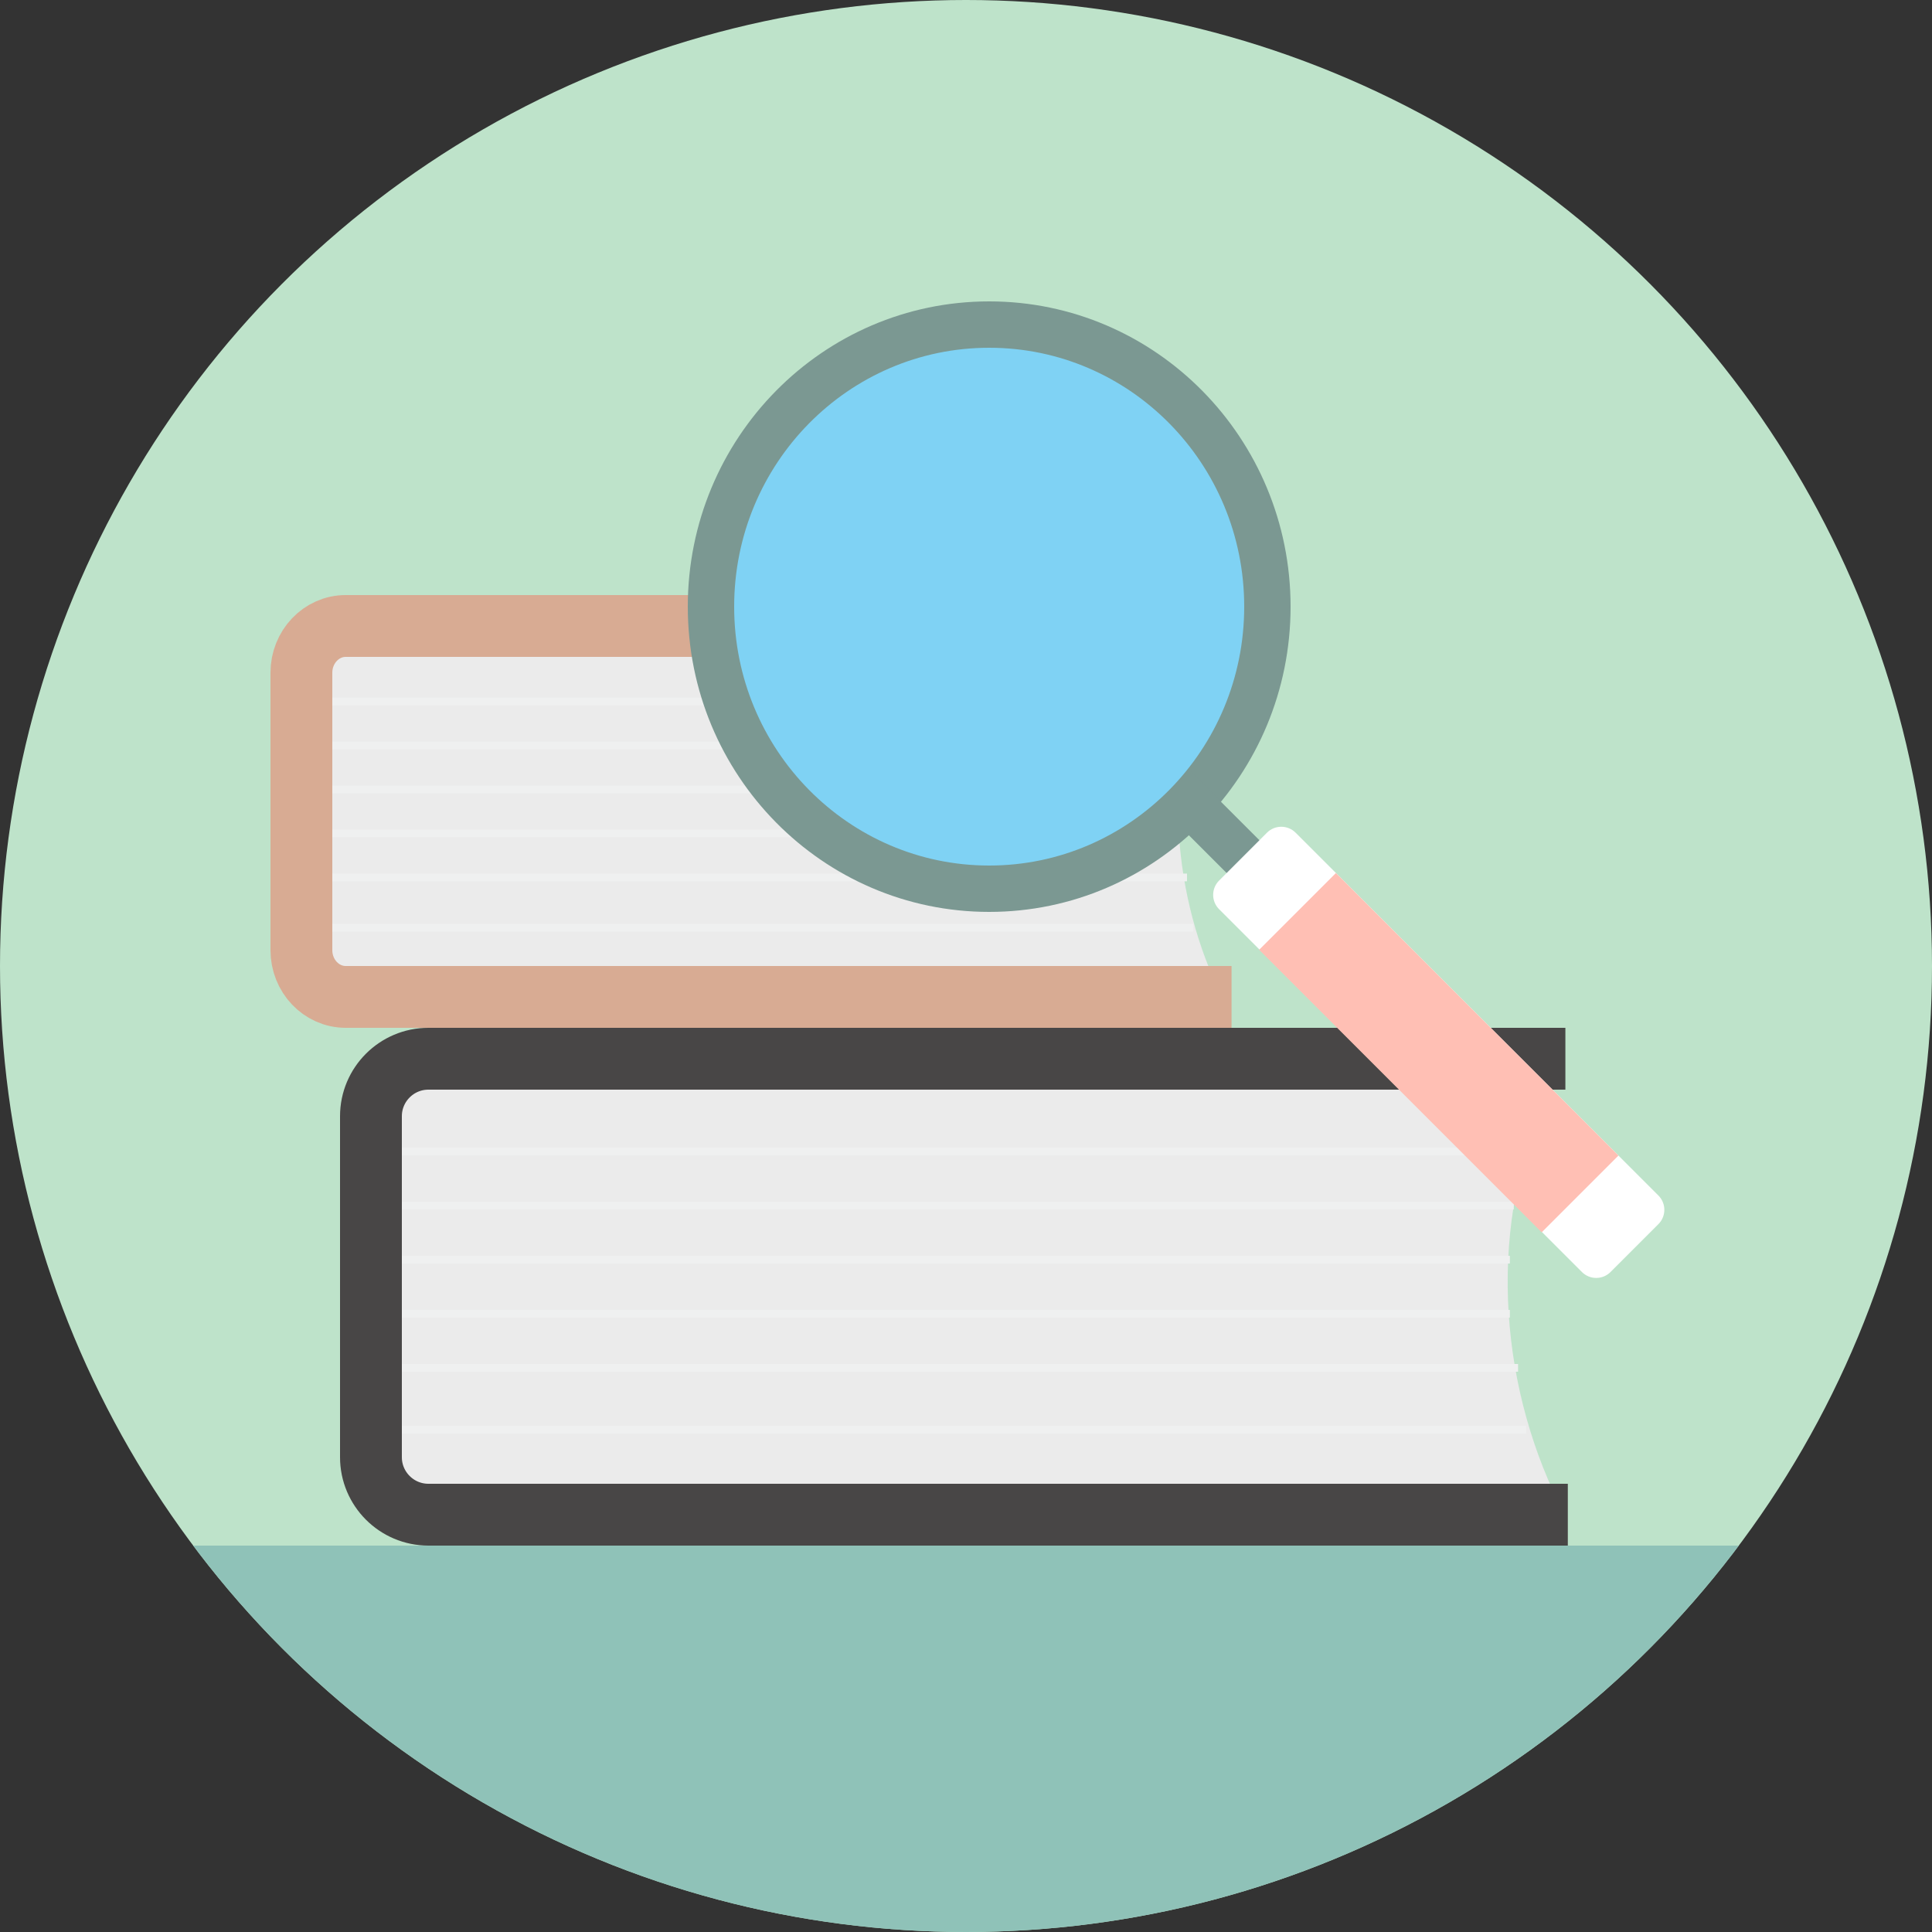 <?xml version="1.0" standalone="no"?><!-- Generator: Gravit.io --><svg xmlns="http://www.w3.org/2000/svg" xmlns:xlink="http://www.w3.org/1999/xlink" style="isolation:isolate" viewBox="0 0 250 250" width="250" height="250"><rect x="0" y="0" width="250" height="250" fill="#333333" stroke="none"/><defs><clipPath id="_clipPath_rkmgaQjcAlgiNIsBiTcLepPnQeaHZERH"><rect width="250" height="250"/></clipPath></defs><g clip-path="url(#_clipPath_rkmgaQjcAlgiNIsBiTcLepPnQeaHZERH)"><rect width="250" height="250" style="fill:rgb(132,219,255)" fill-opacity="0"/><g style="isolation:isolate"><circle vector-effect="non-scaling-stroke" cx="125" cy="125" r="125" fill="rgb(190,227,202)"/><clipPath id="_clipPath_3mkrxQXmfmlveGplrdQoZks4ScCviEje"><circle vector-effect="non-scaling-stroke" cx="125" cy="125" r="125" fill="rgb(190,227,202)"/></clipPath><g clip-path="url(#_clipPath_3mkrxQXmfmlveGplrdQoZks4ScCviEje)"><rect x="0" y="200" width="250" height="50" transform="matrix(1,0,0,1,0,0)" fill="rgb(143,194,184)"/></g><g><path d=" M 52 140 L 201 140 C 192.754 156.429 193.5 176.625 201 193 L 52 193 L 52 140 Z " fill="rgb(235,235,235)"/><line x1="49" y1="149" x2="196.875" y2="149" vector-effect="non-scaling-stroke" stroke-width="1" stroke="rgb(239,240,240)" stroke-linejoin="miter" stroke-linecap="square" stroke-miterlimit="3"/><line x1="48.5" y1="156" x2="195.375" y2="156" vector-effect="non-scaling-stroke" stroke-width="1" stroke="rgb(239,240,240)" stroke-linejoin="miter" stroke-linecap="square" stroke-miterlimit="3"/><line x1="48" y1="163" x2="194.875" y2="163" vector-effect="non-scaling-stroke" stroke-width="1" stroke="rgb(239,240,240)" stroke-linejoin="miter" stroke-linecap="square" stroke-miterlimit="3"/><line x1="49" y1="170" x2="194.875" y2="170" vector-effect="non-scaling-stroke" stroke-width="1" stroke="rgb(239,240,240)" stroke-linejoin="miter" stroke-linecap="square" stroke-miterlimit="3"/><line x1="50.063" y1="177" x2="195.938" y2="177" vector-effect="non-scaling-stroke" stroke-width="1" stroke="rgb(239,240,240)" stroke-linejoin="miter" stroke-linecap="square" stroke-miterlimit="3"/><line x1="50.063" y1="185" x2="197" y2="185" vector-effect="non-scaling-stroke" stroke-width="1" stroke="rgb(239,240,240)" stroke-linejoin="miter" stroke-linecap="square" stroke-miterlimit="3"/><path d=" M 198.875 196 L 55.44 196 C 51.334 196 48 192.666 48 188.56 L 48 144.44 C 48 140.334 51.334 137 55.44 137 L 198.56 137" fill="none" vector-effect="non-scaling-stroke" stroke-width="8" stroke="rgb(72,70,70)" stroke-linejoin="miter" stroke-linecap="square" stroke-miterlimit="3"/></g><g><path d=" M 42.085 83.441 L 157 83.441 C 150.64 96.806 151.216 113.237 157 126.559 L 42.085 126.559 L 42.085 83.441 Z " fill="rgb(235,235,235)"/><line x1="39.771" y1="90.763" x2="153.819" y2="90.763" vector-effect="non-scaling-stroke" stroke-width="1" stroke="rgb(239,240,240)" stroke-linejoin="miter" stroke-linecap="square" stroke-miterlimit="3"/><line x1="39.386" y1="96.458" x2="152.662" y2="96.458" vector-effect="non-scaling-stroke" stroke-width="1" stroke="rgb(239,240,240)" stroke-linejoin="miter" stroke-linecap="square" stroke-miterlimit="3"/><line x1="39" y1="102.153" x2="152.276" y2="102.153" vector-effect="non-scaling-stroke" stroke-width="1" stroke="rgb(239,240,240)" stroke-linejoin="miter" stroke-linecap="square" stroke-miterlimit="3"/><line x1="39.771" y1="107.847" x2="152.276" y2="107.847" vector-effect="non-scaling-stroke" stroke-width="1" stroke="rgb(239,240,240)" stroke-linejoin="miter" stroke-linecap="square" stroke-miterlimit="3"/><line x1="40.591" y1="113.542" x2="153.096" y2="113.542" vector-effect="non-scaling-stroke" stroke-width="1" stroke="rgb(239,240,240)" stroke-linejoin="miter" stroke-linecap="square" stroke-miterlimit="3"/><line x1="40.591" y1="120.051" x2="153.915" y2="120.051" vector-effect="non-scaling-stroke" stroke-width="1" stroke="rgb(239,240,240)" stroke-linejoin="miter" stroke-linecap="square" stroke-miterlimit="3"/><path d=" M 155.361 129 L 44.738 129 C 41.571 129 39 126.288 39 122.947 L 39 87.053 C 39 83.712 41.571 81 44.738 81 L 155.118 81" fill="none" vector-effect="non-scaling-stroke" stroke-width="8" stroke="rgb(216,171,147)" stroke-linejoin="miter" stroke-linecap="square" stroke-miterlimit="3"/></g><ellipse vector-effect="non-scaling-stroke" cx="128" cy="78.5" rx="36" ry="36.5" fill="rgb(127,210,244)" stroke-width="6" stroke="rgb(123,152,146)" stroke-linejoin="miter" stroke-linecap="square" stroke-miterlimit="3"/><line x1="208" y1="158" x2="154" y2="104" vector-effect="non-scaling-stroke" stroke-width="6" stroke="rgb(123,152,146)" stroke-linejoin="miter" stroke-linecap="square" stroke-miterlimit="3"/><path d="M 167.649 107.749 L 214.598 154.699 C 215.62 155.721 215.62 157.38 214.598 158.402 L 208.402 164.598 C 207.38 165.62 205.721 165.62 204.699 164.598 L 157.749 117.649 C 156.727 116.627 156.727 114.968 157.749 113.946 L 163.946 107.749 C 164.968 106.727 166.627 106.727 167.649 107.749 Z" style="stroke:none;fill:#FFFFFF;stroke-miterlimit:10;"/><rect x="160.328" y="129.226" width="51.712" height="14.049" transform="matrix(0.707,0.707,-0.707,0.707,150.875,-91.745)" fill="rgb(255,191,180)"/></g></g></svg>